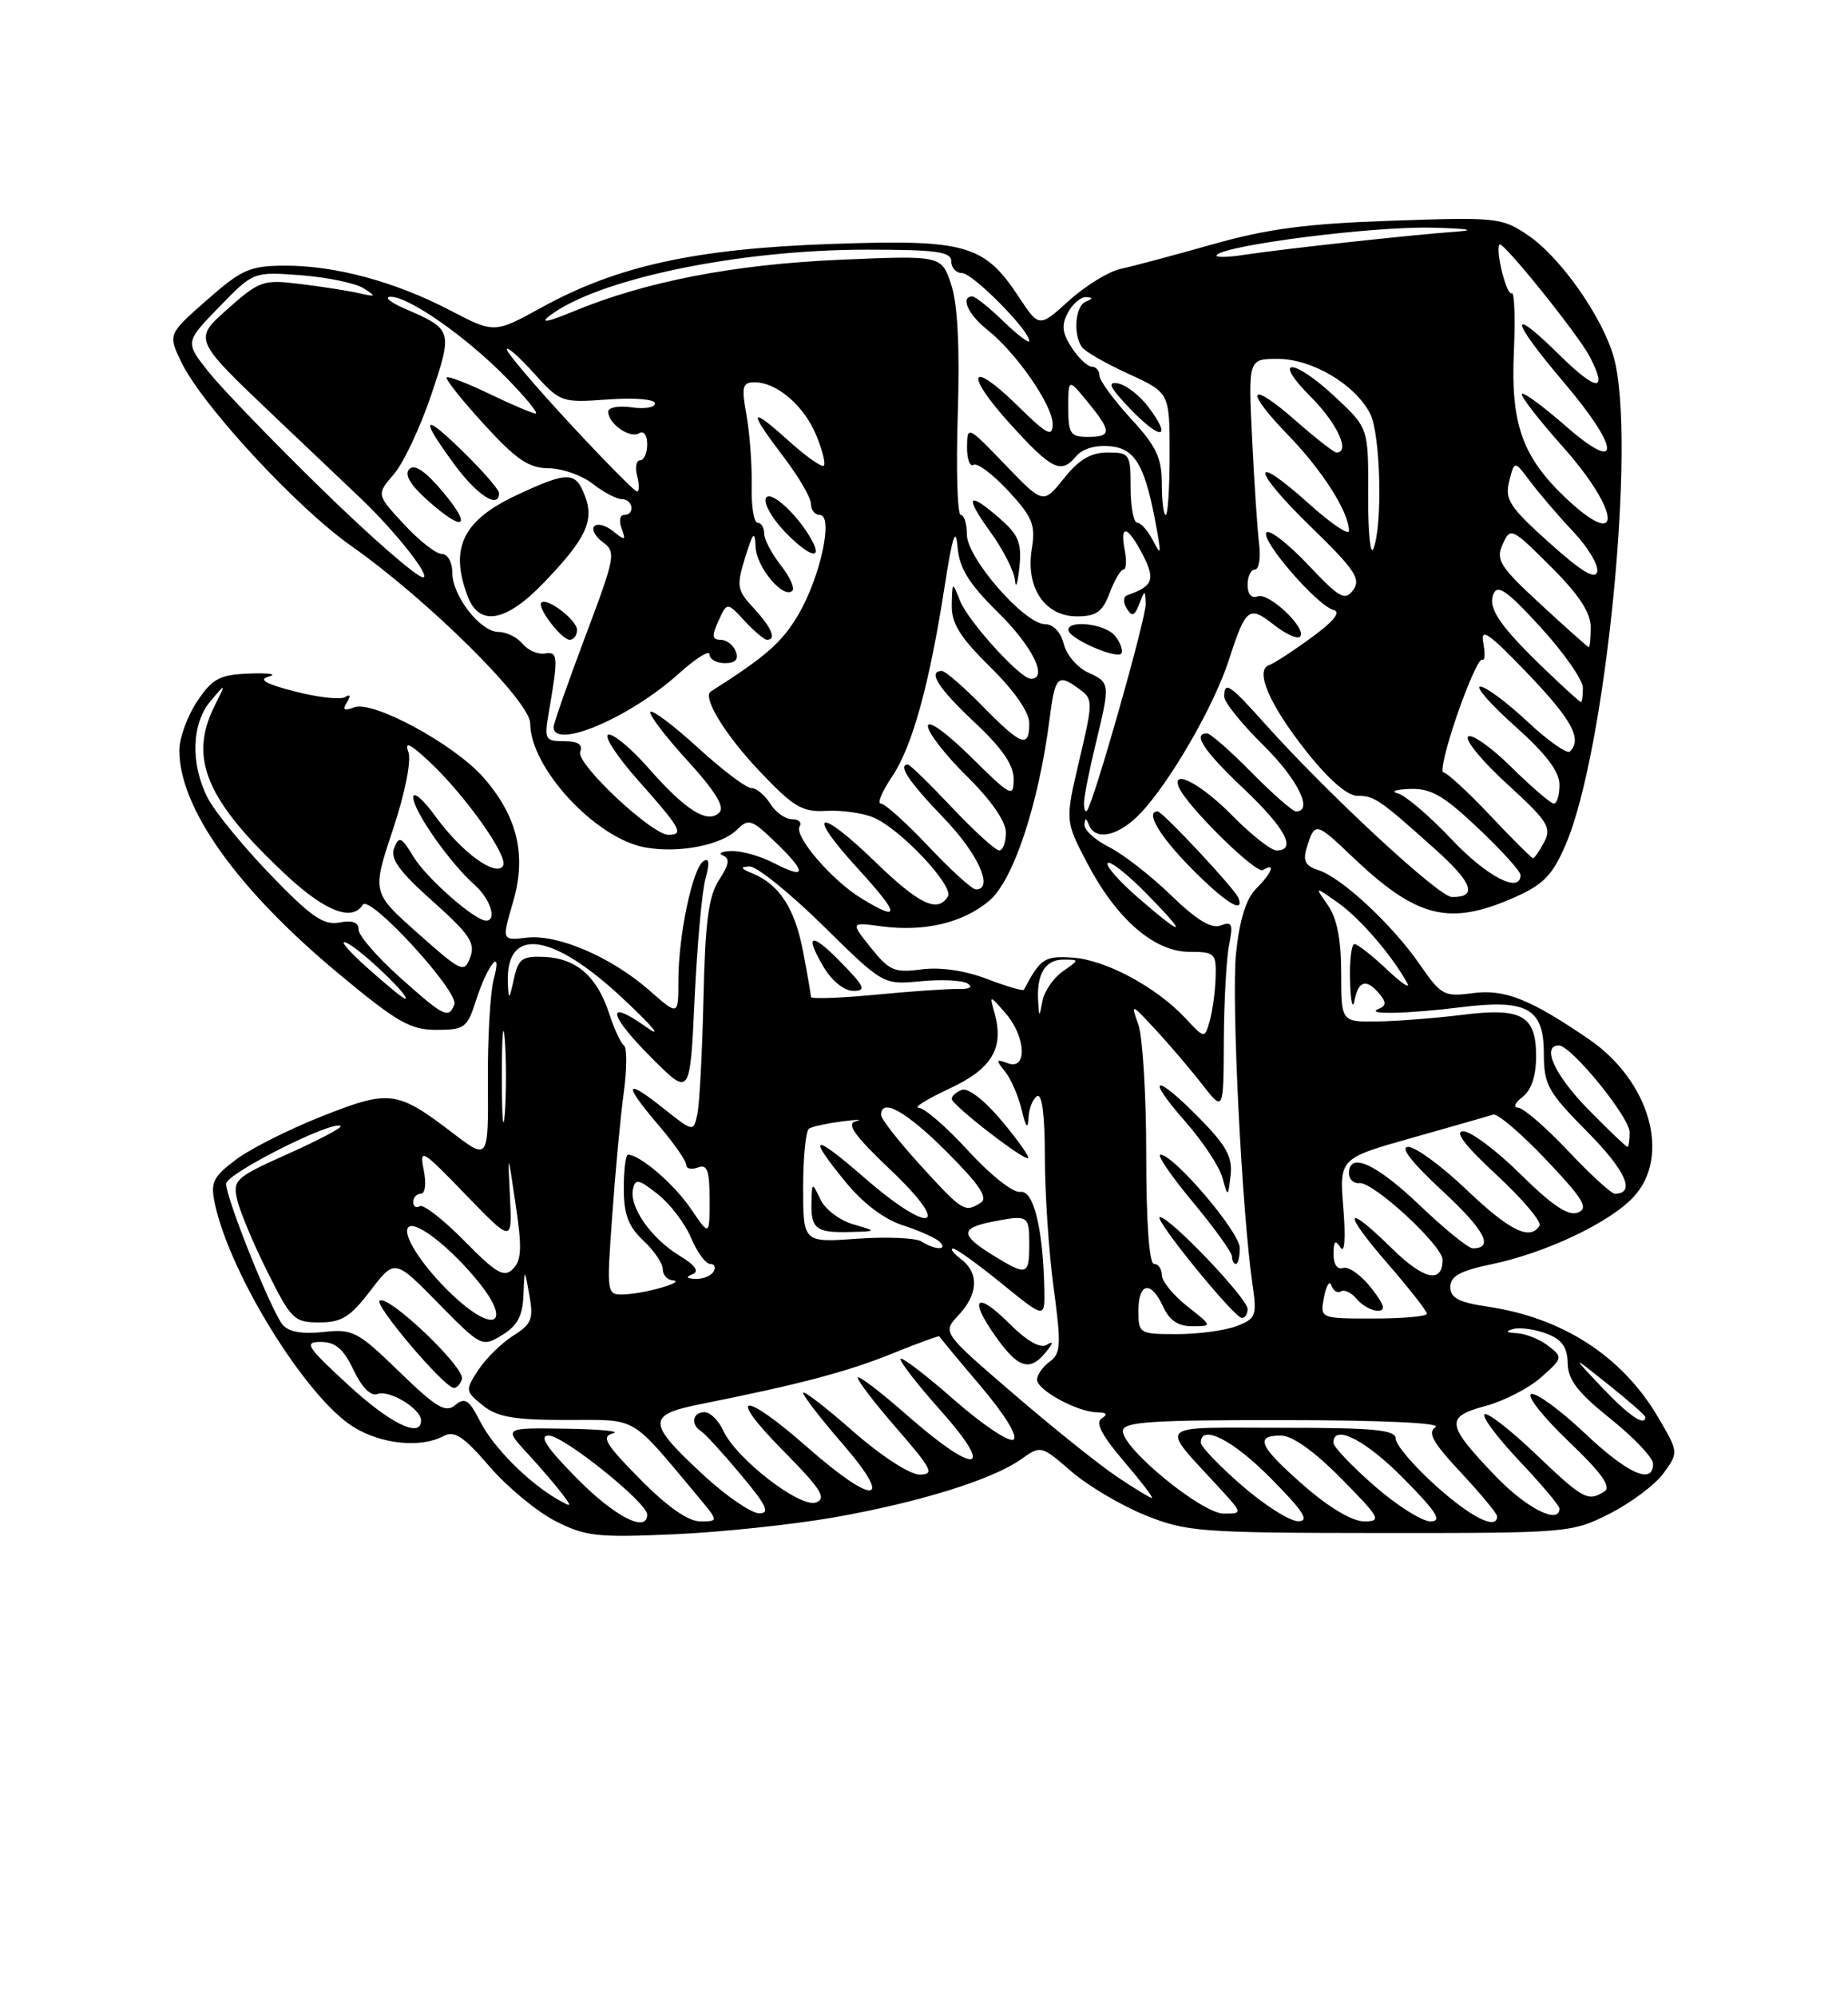 <?xml version="1.0" encoding="UTF-8" standalone="no"?>
<!DOCTYPE svg PUBLIC "-//W3C//DTD SVG 1.1//EN" "http://www.w3.org/Graphics/SVG/1.1/DTD/svg11.dtd" >
<svg xmlns="http://www.w3.org/2000/svg" xmlns:xlink="http://www.w3.org/1999/xlink" version="1.1" viewBox="0 0 237 256">
 <g >
 <path fill="currentColor"
d=" M 107.00 194.48 C 117.91 192.56 127.29 189.64 130.96 187.03 C 133.48 185.24 133.53 185.25 137.40 188.60 C 139.54 190.45 143.82 192.98 146.90 194.22 C 152.18 196.34 153.92 196.47 177.00 196.49 C 201.16 196.50 201.57 196.47 206.45 194.00 C 209.17 192.62 212.27 190.30 213.34 188.83 C 215.28 186.15 215.28 186.15 212.66 181.68 C 208.07 173.85 200.42 168.89 190.75 167.47 C 187.08 166.93 186.00 166.36 186.00 164.96 C 186.00 163.57 187.25 162.88 191.25 162.05 C 198.23 160.60 206.44 156.71 209.51 153.40 C 214.33 148.19 211.59 138.55 203.76 133.19 C 196.20 128.03 192.95 126.74 188.82 127.30 C 185.20 127.78 184.80 127.56 182.07 123.60 C 178.59 118.55 172.05 112.47 169.07 111.52 C 167.41 111.00 167.07 110.34 167.58 108.67 C 168.61 105.33 168.76 105.36 173.27 109.66 C 181.67 117.69 185.81 118.74 194.25 115.01 C 197.95 113.37 199.11 112.17 200.79 108.26 C 205.94 96.30 209.89 56.34 206.97 45.82 C 205.54 40.68 200.15 33.00 196.00 30.18 C 192.63 27.89 191.99 27.82 178.50 28.29 C 167.57 28.66 162.53 29.33 155.50 31.32 C 150.55 32.72 145.25 34.14 143.72 34.46 C 142.20 34.79 139.22 36.61 137.11 38.52 C 133.26 42.00 133.26 42.00 130.64 38.03 C 126.20 31.32 123.87 30.66 106.55 31.27 C 89.19 31.88 79.16 34.08 69.53 39.37 C 63.40 42.74 63.40 42.74 57.75 39.79 C 50.67 36.10 42.96 34.02 36.50 34.05 C 32.03 34.07 30.97 34.55 26.53 38.46 C 21.55 42.84 21.55 42.84 23.23 46.37 C 25.86 51.88 38.02 65.04 45.08 70.00 C 54.93 76.93 68.00 89.89 68.00 92.73 C 68.00 98.39 76.33 107.41 82.66 108.60 C 86.98 109.41 92.51 108.35 94.53 106.33 C 95.99 104.87 96.42 105.01 99.55 108.05 C 103.55 111.92 103.41 112.78 99.14 110.57 C 97.47 109.71 95.06 109.04 93.80 109.08 C 92.53 109.12 92.05 109.38 92.72 109.65 C 93.63 110.02 93.50 110.83 92.22 112.78 C 90.87 114.84 90.44 118.11 90.22 127.95 C 90.06 134.85 89.71 141.54 89.43 142.81 C 88.93 145.12 88.93 145.12 84.97 141.97 C 80.07 138.09 79.91 138.90 84.50 144.27 C 86.42 146.52 88.00 148.78 88.00 149.29 C 88.00 149.80 88.67 149.95 89.50 149.64 C 90.70 149.18 91.00 150.00 91.00 153.76 C 91.00 158.46 91.00 158.46 88.58 154.90 C 86.44 151.76 82.06 148.00 80.54 148.00 C 80.24 148.00 80.00 149.95 80.00 152.33 C 80.00 155.65 80.58 157.20 82.50 159.00 C 83.88 160.29 85.00 161.95 85.00 162.67 C 85.00 163.40 85.56 164.04 86.25 164.10 C 88.10 164.25 82.89 165.78 80.14 165.90 C 77.78 166.00 77.78 166.00 78.52 155.75 C 78.92 150.11 79.58 143.03 80.00 140.00 C 80.41 136.97 80.42 134.28 80.02 134.00 C 79.62 133.72 78.76 131.87 78.11 129.87 C 76.57 125.16 73.93 122.85 69.85 122.65 C 66.96 122.52 66.48 122.86 65.90 125.50 C 65.30 128.21 65.23 128.26 65.13 126.00 C 64.83 118.64 70.88 119.49 80.02 128.11 C 83.98 131.83 85.04 133.17 82.75 131.55 C 77.53 127.86 78.07 130.12 83.75 135.78 C 88.50 140.50 88.50 140.50 89.08 128.00 C 89.41 121.12 90.03 114.20 90.48 112.60 C 91.03 110.62 90.95 109.91 90.23 110.36 C 88.83 111.22 87.00 119.90 87.00 125.65 C 87.00 130.21 87.00 130.21 83.30 126.96 C 78.41 122.67 71.56 119.72 67.56 120.18 C 64.35 120.56 64.35 120.56 65.79 115.64 C 67.56 109.61 66.37 104.64 61.99 99.64 C 58.27 95.41 47.83 89.74 45.43 90.66 C 44.13 91.16 43.89 90.99 44.49 90.02 C 45.01 89.17 44.92 88.93 44.25 89.35 C 43.66 89.71 40.78 89.39 37.84 88.63 C 34.02 87.65 33.07 87.10 34.50 86.71 C 35.60 86.41 34.49 86.24 32.03 86.33 C 28.15 86.48 27.26 86.95 25.28 89.90 C 24.03 91.77 23.00 94.59 23.00 96.18 C 23.00 103.55 30.39 113.93 43.29 124.68 C 50.89 131.01 52.60 132.00 55.96 132.00 C 59.57 132.00 59.93 131.73 61.04 128.25 C 62.53 123.59 64.49 121.22 63.32 125.50 C 62.87 127.15 62.53 133.05 62.57 138.61 C 62.64 148.71 62.64 148.71 58.10 145.25 C 50.90 139.75 49.98 139.63 41.23 143.10 C 36.98 144.78 32.01 147.29 30.19 148.68 C 27.28 150.89 26.97 151.57 27.57 154.35 C 29.57 163.51 39.33 179.19 45.35 182.91 C 48.93 185.12 53.97 185.62 56.87 184.07 C 58.27 183.32 59.44 184.09 62.75 187.93 C 65.02 190.57 68.82 193.72 71.19 194.94 C 75.08 196.93 76.57 197.09 86.50 196.65 C 92.55 196.38 101.78 195.40 107.00 194.48 Z  M 74.00 189.50 C 70.08 185.53 69.07 184.00 70.37 184.00 C 72.27 184.00 83.00 192.60 83.00 194.12 C 83.00 196.54 78.85 194.41 74.00 189.50 Z  M 82.10 189.60 C 77.61 185.05 77.06 184.12 78.63 183.71 C 79.66 183.45 76.92 183.18 72.55 183.12 C 64.61 183.00 64.61 183.00 67.61 186.25 C 69.26 188.04 71.26 190.36 72.05 191.41 C 73.40 193.19 73.36 193.24 71.50 192.17 C 67.73 190.00 63.26 185.50 61.57 182.18 C 60.16 179.41 59.63 179.06 58.38 180.10 C 57.14 181.13 55.94 180.41 51.20 175.81 C 45.86 170.63 45.24 170.31 41.44 170.73 C 38.76 171.02 37.00 170.71 36.25 169.80 C 34.79 168.04 29.00 153.62 29.00 151.73 C 29.00 150.42 42.81 143.47 43.68 144.34 C 43.88 144.55 40.84 146.14 36.92 147.90 C 30.20 150.90 29.84 151.23 30.42 153.79 C 30.77 155.28 32.50 159.43 34.29 163.00 C 37.33 169.11 37.73 169.50 40.96 169.50 C 43.81 169.50 44.93 168.80 47.51 165.42 C 50.62 161.35 50.62 161.35 56.20 167.03 C 61.71 172.63 61.81 172.69 64.39 171.12 C 66.35 169.93 67.03 168.66 67.13 166.02 C 67.26 162.50 67.26 162.50 67.89 166.00 C 68.44 169.06 68.18 169.72 65.81 171.20 C 64.33 172.14 62.32 174.11 61.35 175.58 C 59.65 178.19 59.66 178.31 61.91 180.13 C 63.76 181.63 65.91 182.00 72.64 182.00 C 81.95 182.00 80.68 181.27 89.46 191.75 C 92.18 195.00 92.18 195.00 89.80 195.00 C 88.26 195.00 85.57 193.12 82.10 189.60 Z  M 59.24 176.77 C 59.72 175.35 49.89 165.96 48.69 166.70 C 47.91 167.17 56.80 177.67 58.17 177.89 C 58.53 177.95 59.02 177.45 59.24 176.77 Z  M 159.25 190.39 C 156.36 187.87 154.00 185.41 154.00 184.91 C 154.00 182.46 158.12 184.56 163.00 189.50 C 167.21 193.76 167.99 194.99 166.47 194.98 C 165.38 194.96 162.14 192.90 159.25 190.39 Z  M 167.23 190.42 C 161.48 185.39 160.84 184.00 164.28 184.00 C 165.73 184.00 168.57 186.02 172.00 189.50 C 177.00 194.56 177.24 195.00 174.95 195.00 C 173.43 195.00 170.44 193.23 167.23 190.42 Z  M 176.23 190.42 C 173.35 187.90 171.00 185.43 171.00 184.92 C 171.00 182.46 175.11 184.55 180.00 189.50 C 184.27 193.82 185.01 195.00 183.45 195.00 C 182.36 195.00 179.11 192.94 176.23 190.42 Z  M 184.11 190.41 C 181.30 187.88 179.00 185.18 179.00 184.41 C 179.00 183.26 176.28 183.00 164.35 183.00 C 147.87 183.00 148.63 182.25 156.42 190.75 C 159.39 194.00 159.39 194.00 156.93 194.00 C 154.15 194.00 144.00 185.70 144.00 183.42 C 144.00 182.24 147.47 182.00 164.75 182.02 C 177.08 182.02 184.94 182.39 184.11 182.91 C 183.03 183.60 183.74 184.88 187.36 188.75 C 189.91 191.48 192.00 194.00 192.00 194.35 C 192.00 196.17 188.67 194.51 184.11 190.41 Z  M 90.38 189.21 C 82.95 182.37 82.89 181.36 89.80 179.98 C 102.57 177.43 108.59 175.84 114.35 173.52 C 117.68 172.17 120.43 171.17 120.47 171.28 C 120.50 171.40 122.89 174.28 125.78 177.68 C 128.89 181.35 130.59 184.13 129.97 184.52 C 129.39 184.88 125.99 182.60 122.41 179.46 C 118.84 176.32 115.73 173.94 115.50 174.16 C 115.28 174.39 117.58 177.37 120.63 180.79 C 127.78 188.81 125.22 189.19 116.36 181.42 C 112.86 178.34 110.00 176.17 110.00 176.59 C 110.00 177.00 112.28 179.97 115.07 183.17 C 119.54 188.32 119.88 189.00 117.93 189.00 C 116.68 189.00 112.97 186.59 109.36 183.42 C 105.86 180.34 103.00 178.15 103.00 178.53 C 103.00 178.91 105.29 181.88 108.10 185.11 C 114.77 192.82 112.13 193.04 103.54 185.50 C 95.18 178.15 93.05 178.47 100.46 185.96 C 105.27 190.82 106.05 192.04 104.67 192.57 C 102.65 193.35 94.40 186.97 92.76 183.37 C 92.16 182.06 91.08 181.00 90.34 181.00 C 88.82 181.00 88.54 182.60 89.91 183.44 C 90.41 183.75 92.70 186.25 95.00 189.00 C 98.33 192.97 98.81 193.99 97.34 193.96 C 96.33 193.93 93.20 191.80 90.38 189.21 Z  M 191.85 189.25 C 185.44 182.58 185.29 181.60 190.51 180.21 C 192.88 179.57 196.10 177.92 197.66 176.52 C 200.43 174.06 200.45 173.96 198.56 172.50 C 197.49 171.67 195.69 170.95 194.56 170.88 C 193.14 170.80 192.99 170.64 194.08 170.34 C 194.95 170.11 196.86 170.38 198.33 170.93 C 200.32 171.69 201.01 172.66 201.05 174.73 C 201.08 176.86 202.36 178.51 206.55 181.86 C 209.55 184.26 212.00 186.85 212.00 187.61 C 212.00 190.37 208.74 188.90 203.18 183.64 C 200.05 180.69 196.99 178.46 196.37 178.68 C 195.75 178.90 197.90 181.62 201.14 184.72 C 205.37 188.75 206.69 190.58 205.77 191.16 C 203.64 192.51 203.06 192.20 196.92 186.34 C 193.66 183.23 190.71 180.95 190.38 181.28 C 190.05 181.62 192.08 184.32 194.89 187.29 C 197.70 190.26 200.00 192.99 200.00 193.35 C 200.00 195.46 195.79 193.34 191.85 189.25 Z  M 143.21 189.25 C 140.96 187.74 135.00 182.97 129.98 178.65 C 120.84 170.79 120.84 170.79 122.92 168.58 C 125.46 165.88 125.58 163.16 123.25 161.39 C 122.29 160.66 121.82 160.05 122.21 160.03 C 122.60 160.01 125.41 162.03 128.46 164.51 C 134.00 169.02 134.00 169.02 133.93 165.26 C 133.77 157.45 132.55 152.49 130.85 152.77 C 129.94 152.92 127.01 150.60 124.19 147.52 C 121.42 144.48 118.55 142.00 117.82 141.99 C 117.10 141.98 118.85 140.89 121.72 139.55 C 127.23 136.99 128.80 134.37 127.54 129.82 C 126.89 127.50 126.89 127.50 128.95 129.86 C 131.58 132.88 131.78 137.23 129.25 136.28 C 127.72 135.71 127.67 135.83 128.88 137.32 C 129.64 138.25 130.60 140.47 131.03 142.26 C 131.56 144.52 131.83 144.84 131.90 143.31 C 131.95 142.10 132.45 140.84 133.00 140.50 C 133.64 140.11 134.00 142.94 134.00 148.28 C 134.00 152.90 134.50 160.43 135.12 165.02 C 136.11 172.38 136.05 173.49 134.62 174.53 C 133.73 175.19 133.00 176.22 133.00 176.83 C 133.00 178.18 138.19 180.99 140.70 181.02 C 141.92 181.03 142.11 181.28 141.29 181.80 C 140.45 182.33 141.29 183.97 144.12 187.28 C 146.34 189.88 147.96 192.00 147.73 192.00 C 147.49 192.00 145.46 190.76 143.21 189.25 Z  M 134.13 173.31 C 135.11 172.10 135.14 171.83 134.22 172.38 C 133.42 172.87 131.67 171.87 129.47 169.67 C 125.20 165.40 124.17 166.36 127.71 171.33 C 130.59 175.39 132.07 175.84 134.13 173.31 Z  M 128.46 143.65 C 126.28 141.04 124.15 139.39 123.36 139.69 C 122.61 139.98 122.03 140.50 122.06 140.86 C 122.13 141.68 131.38 148.83 131.85 148.43 C 132.05 148.26 130.52 146.11 128.46 143.65 Z  M 44.59 177.45 C 39.30 172.57 38.94 172.00 41.15 172.00 C 43.01 172.00 44.06 172.90 45.34 175.60 C 46.41 177.84 47.57 179.00 48.41 178.67 C 49.92 178.10 54.00 180.57 54.00 182.06 C 54.00 184.41 50.01 182.46 44.59 177.45 Z  M 205.45 177.83 C 201.50 173.66 201.50 173.66 206.25 177.45 C 208.86 179.53 211.00 181.41 211.00 181.62 C 211.00 182.90 208.89 181.46 205.45 177.83 Z  M 146.00 168.00 C 146.00 164.35 147.63 164.10 149.18 167.50 C 149.97 169.24 151.11 170.00 152.91 169.99 C 155.50 169.98 155.50 169.98 152.25 167.42 C 150.46 166.01 149.00 164.21 149.00 163.43 C 149.00 162.64 148.55 162.00 148.00 162.00 C 147.38 162.00 147.00 156.69 147.00 148.07 C 147.00 140.40 146.54 132.86 145.99 131.32 C 144.99 128.55 145.03 128.56 148.24 132.02 C 150.03 133.96 152.72 137.11 154.20 139.02 C 156.91 142.50 156.91 142.50 156.95 133.38 C 156.98 128.36 157.28 122.84 157.63 121.11 C 158.16 118.43 158.01 118.06 156.55 118.62 C 155.36 119.08 153.44 117.91 150.17 114.74 C 147.60 112.25 144.04 109.48 142.25 108.58 C 140.46 107.68 139.04 106.40 139.08 105.72 C 139.14 104.79 139.28 104.79 139.66 105.75 C 140.50 107.83 143.48 107.16 146.25 104.25 C 150.05 100.26 155.67 90.53 157.59 84.62 C 159.77 77.88 160.18 77.56 163.38 80.09 C 164.88 81.26 166.38 81.95 166.72 81.61 C 167.71 80.63 162.73 75.89 161.30 76.44 C 160.50 76.74 160.00 76.17 160.00 74.97 C 160.00 73.89 160.42 73.00 160.94 73.00 C 161.45 73.00 161.70 71.54 161.48 69.75 C 161.26 67.96 160.85 61.89 160.58 56.25 C 160.08 46.00 160.08 46.00 163.89 46.00 C 168.28 46.00 173.83 49.30 175.72 53.03 C 177.05 55.66 177.34 67.29 176.14 70.32 C 175.75 71.32 175.44 68.25 175.46 63.50 C 175.50 54.87 175.50 54.87 171.29 50.93 C 165.81 45.81 163.00 45.77 168.12 50.88 C 171.49 54.26 173.22 58.00 171.40 58.00 C 171.08 58.00 168.76 56.19 166.25 53.99 C 160.16 48.63 159.45 49.84 165.20 55.77 C 169.61 60.32 173.00 65.65 173.00 68.04 C 173.00 68.67 170.69 67.11 167.86 64.56 C 160.25 57.72 160.47 60.11 168.14 67.55 C 173.75 73.00 174.56 74.21 173.55 75.61 C 172.48 77.06 171.81 76.68 167.75 72.38 C 165.22 69.71 162.82 67.84 162.43 68.24 C 161.55 69.11 168.89 77.61 171.00 78.17 C 172.01 78.44 171.10 79.59 168.19 81.72 C 165.81 83.46 163.38 85.04 162.78 85.24 C 160.88 85.87 162.76 90.26 167.49 96.25 C 170.34 99.87 172.78 102.00 174.06 102.00 C 176.26 102.00 176.83 102.38 184.08 108.87 C 188.89 113.17 189.53 115.03 186.19 114.97 C 184.50 114.94 170.24 101.72 162.21 92.75 C 157.69 87.70 157.00 87.24 157.00 89.29 C 157.00 90.00 159.25 92.79 162.00 95.50 C 166.42 99.85 168.47 104.00 166.21 104.00 C 165.78 104.00 163.21 101.75 160.50 99.00 C 157.79 96.25 155.22 94.00 154.79 94.00 C 152.89 94.00 154.38 96.25 159.50 101.09 C 164.84 106.14 166.36 109.00 163.71 109.00 C 163.00 109.00 160.43 106.97 158.00 104.50 C 154.10 100.53 150.24 98.47 151.17 100.86 C 152.07 103.19 161.08 112.07 161.97 111.52 C 163.65 110.48 163.14 111.86 161.09 113.91 C 159.81 115.19 158.96 117.92 158.52 122.16 C 157.90 128.09 159.26 155.28 160.64 164.73 C 161.21 168.64 161.06 169.03 158.56 169.98 C 157.08 170.54 153.65 171.00 150.93 171.00 C 146.12 171.00 146.00 170.93 146.00 168.00 Z  M 160.00 167.78 C 160.00 166.43 150.05 156.00 148.76 156.00 C 147.78 156.00 158.18 168.80 159.25 168.92 C 159.66 168.96 160.00 168.45 160.00 167.78 Z  M 159.00 159.96 C 159.00 157.93 150.55 148.00 148.83 148.00 C 148.33 148.00 150.19 150.72 152.96 154.05 C 155.73 157.38 158.00 160.53 158.00 161.05 C 158.00 161.57 158.22 162.00 158.50 162.00 C 158.78 162.00 159.00 161.08 159.00 159.96 Z  M 153.87 143.37 C 148.16 137.55 146.75 137.77 151.94 143.67 C 154.20 146.23 156.37 149.50 156.76 150.92 C 157.48 153.50 157.48 153.50 157.82 150.62 C 158.09 148.33 157.28 146.84 153.87 143.37 Z  M 158.83 115.10 C 158.42 113.98 149.09 104.00 148.46 104.00 C 146.84 104.00 148.67 107.11 152.71 111.22 C 157.07 115.64 159.64 117.27 158.83 115.10 Z  M 58.83 166.71 C 54.71 163.08 51.40 158.26 52.38 157.29 C 53.29 156.38 57.81 159.91 61.38 164.33 C 65.44 169.34 63.70 170.97 58.83 166.71 Z  M 169.80 166.25 C 170.09 164.74 170.52 164.07 170.75 164.76 C 170.98 165.45 171.53 165.79 171.97 165.52 C 172.41 165.24 173.33 165.69 174.01 166.51 C 174.69 167.33 175.90 168.00 176.70 168.00 C 177.77 168.00 177.54 167.23 175.83 165.05 C 174.55 163.43 172.94 162.29 172.25 162.52 C 171.50 162.77 171.01 162.05 171.02 160.72 C 171.03 159.05 171.25 158.85 171.91 159.89 C 172.44 160.73 172.59 158.75 172.28 154.87 C 171.76 148.47 171.76 148.47 181.13 145.83 C 186.28 144.37 190.95 143.04 191.50 142.86 C 192.05 142.69 195.10 145.29 198.29 148.65 C 203.08 153.71 203.78 154.87 202.35 155.42 C 201.12 155.89 199.06 154.51 195.04 150.54 C 191.96 147.49 188.64 145.00 187.66 145.00 C 186.47 145.00 187.87 146.84 191.94 150.60 C 195.27 153.69 197.74 156.61 197.44 157.10 C 196.23 159.05 193.60 157.76 188.09 152.50 C 184.91 149.47 181.55 147.00 180.60 147.00 C 179.50 147.00 181.04 148.99 184.94 152.60 C 190.43 157.68 191.66 160.00 188.87 160.00 C 188.31 160.00 185.26 157.53 182.09 154.50 C 176.47 149.14 173.00 147.57 173.00 150.39 C 173.00 151.15 173.60 151.72 174.34 151.64 C 176.11 151.45 185.00 159.65 185.00 161.46 C 185.00 164.54 182.62 164.04 178.62 160.12 C 172.45 154.06 172.03 155.11 177.90 161.89 C 180.71 165.12 183.00 168.05 183.00 168.39 C 183.00 168.72 179.91 169.00 176.14 169.00 C 169.28 169.00 169.28 169.00 169.80 166.25 Z  M 59.55 159.05 C 56.86 156.32 54.29 154.32 53.83 154.60 C 53.37 154.89 53.00 154.64 53.00 154.06 C 53.00 153.48 53.44 153.00 53.98 153.00 C 54.53 153.00 54.69 151.68 54.34 149.96 C 53.77 147.11 54.10 147.30 59.71 153.11 C 65.69 159.29 65.69 159.29 65.40 153.40 C 65.11 147.50 65.11 147.50 66.13 154.39 C 66.96 159.91 66.89 161.54 65.79 162.64 C 64.64 163.79 63.67 163.23 59.55 159.05 Z  M 88.83 163.31 C 89.72 162.96 89.15 162.16 87.14 160.94 C 83.52 158.74 80.71 154.74 81.17 152.45 C 81.46 151.03 81.88 151.11 84.37 153.07 C 85.95 154.32 87.87 156.84 88.63 158.67 C 89.40 160.50 90.50 162.00 91.07 162.00 C 91.65 162.00 91.84 162.45 91.50 163.00 C 91.16 163.55 90.12 163.96 89.19 163.92 C 88.02 163.87 87.91 163.68 88.83 163.31 Z  M 127.25 160.83 C 123.19 158.31 123.16 157.42 127.12 156.62 C 131.88 155.67 132.00 155.75 132.00 159.50 C 132.00 163.50 131.70 163.58 127.25 160.83 Z  M 118.17 159.12 C 117.43 158.66 113.72 158.50 109.92 158.77 C 103.00 159.27 103.00 159.27 103.00 152.19 C 103.00 148.30 103.34 144.91 103.76 144.65 C 104.17 144.39 106.09 143.98 108.01 143.73 C 109.93 143.48 110.73 143.47 109.79 143.70 C 108.48 144.03 109.54 145.51 114.29 150.03 C 122.27 157.61 119.37 158.36 110.83 150.93 C 104.19 145.16 103.42 145.37 108.50 151.57 C 110.66 154.21 113.45 156.31 115.75 157.04 C 117.81 157.70 119.93 158.64 120.45 159.12 C 121.68 160.26 119.97 160.27 118.17 159.12 Z  M 109.41 156.92 C 107.71 156.43 105.83 155.01 105.23 153.76 C 104.14 151.50 104.14 151.50 104.07 154.08 C 103.98 157.49 104.65 158.02 108.92 157.91 C 112.50 157.82 112.50 157.82 109.41 156.92 Z  M 118.10 149.42 C 115.30 146.35 113.00 143.43 113.00 142.92 C 113.00 140.64 116.23 142.45 121.44 147.66 C 125.59 151.81 126.75 153.54 125.80 154.14 C 123.73 155.46 123.47 155.30 118.10 149.42 Z  M 201.09 147.50 C 198.23 144.47 195.35 141.99 194.69 141.97 C 194.03 141.95 194.28 141.34 195.25 140.61 C 196.39 139.74 197.00 137.92 197.00 135.38 C 197.00 130.14 195.15 129.11 187.50 130.08 C 184.20 130.49 179.36 130.87 176.75 130.92 C 172.00 131.00 172.00 131.00 172.00 124.72 C 172.00 120.42 171.46 117.68 170.29 116.01 C 168.58 113.57 168.58 113.57 171.65 115.75 C 174.48 117.77 178.50 122.44 180.47 126.00 C 180.93 126.83 179.75 126.04 177.85 124.25 C 175.96 122.46 174.09 121.00 173.70 121.00 C 173.32 121.00 173.06 123.14 173.14 125.75 C 173.21 128.36 173.47 129.49 173.71 128.25 C 174.20 125.67 175.25 125.39 176.92 127.40 C 177.81 128.48 177.78 128.93 176.79 129.32 C 174.93 130.07 180.54 129.95 187.43 129.09 C 195.84 128.05 197.98 129.24 197.99 134.97 C 198.00 139.06 198.48 139.93 203.62 145.12 C 208.52 150.07 209.81 153.00 207.09 153.00 C 206.65 153.00 203.95 150.53 201.09 147.50 Z  M 64.36 138.00 C 64.36 132.78 64.53 130.64 64.74 133.25 C 64.94 135.86 64.94 140.14 64.74 142.75 C 64.53 145.36 64.36 143.22 64.36 138.00 Z  M 203.71 142.22 C 199.41 137.85 197.63 134.00 199.92 134.00 C 201.50 134.00 209.00 143.20 209.00 145.14 C 209.00 146.16 208.87 147.00 208.71 147.00 C 208.55 147.00 206.30 144.85 203.71 142.22 Z  M 152.00 130.48 C 148.26 126.49 141.75 123.00 137.53 122.74 C 133.95 122.51 133.44 122.84 131.31 126.86 C 131.21 127.05 129.07 126.43 126.57 125.47 C 123.73 124.39 120.57 123.93 118.17 124.25 C 114.73 124.71 114.04 124.42 111.69 121.48 C 109.07 118.20 109.07 118.20 112.97 118.72 C 118.53 119.47 123.48 118.30 126.86 115.46 C 129.95 112.86 133.19 103.12 134.59 92.25 C 135.31 86.62 135.64 86.28 138.43 88.33 C 140.19 89.61 140.19 89.92 138.42 97.43 C 136.59 105.20 136.59 105.20 139.42 110.61 C 143.18 117.79 148.03 122.00 152.53 122.00 C 155.80 122.00 155.99 122.19 155.90 125.25 C 155.85 127.04 155.51 129.55 155.15 130.83 C 154.49 133.15 154.49 133.15 152.00 130.48 Z  M 51.23 125.22 C 48.33 122.62 45.97 119.89 45.98 119.13 C 45.99 118.22 45.19 117.92 43.53 118.24 C 41.50 118.63 39.89 117.51 34.68 112.11 C 31.17 108.47 27.56 104.06 26.65 102.30 C 24.41 97.95 24.55 92.75 27.00 89.86 C 29.00 87.50 29.00 87.50 27.51 90.50 C 24.15 97.23 26.46 102.63 36.80 112.25 C 41.73 116.83 45.18 118.14 46.53 115.96 C 47.38 114.58 58.89 127.12 58.27 128.75 C 57.54 130.63 56.94 130.33 51.23 125.22 Z  M 133.14 128.33 C 132.92 124.88 134.05 123.00 136.33 123.00 C 138.45 123.00 138.45 123.00 136.29 124.51 C 135.11 125.34 133.94 127.03 133.70 128.26 C 133.28 130.48 133.27 130.48 133.14 128.33 Z  M 47.00 123.95 C 44.52 121.73 43.40 120.34 44.50 120.87 C 46.38 121.77 52.88 128.00 51.94 128.00 C 51.70 128.00 49.48 126.17 47.00 123.95 Z  M 104.00 127.78 C 104.00 127.50 103.55 124.88 102.99 121.96 C 101.95 116.45 99.94 113.35 96.50 111.95 C 94.96 111.32 94.88 111.11 96.14 111.06 C 97.04 111.03 101.26 114.43 105.52 118.61 C 113.26 126.23 113.26 126.23 118.07 125.77 C 120.71 125.51 123.42 125.64 124.09 126.06 C 124.83 126.52 124.37 126.79 122.90 126.76 C 121.58 126.73 116.79 127.06 112.25 127.50 C 107.71 127.93 104.00 128.06 104.00 127.78 Z  M 108.01 123.51 C 104.06 119.43 103.06 119.60 105.62 123.93 C 106.67 125.71 108.26 127.00 109.41 127.00 C 111.12 127.00 110.93 126.52 108.01 123.51 Z  M 53.60 119.63 C 47.70 114.40 47.70 114.40 50.38 106.36 C 51.94 101.67 52.77 97.52 52.38 96.41 C 51.87 94.99 52.52 95.27 54.93 97.50 C 59.56 101.79 65.25 109.78 64.52 110.97 C 63.60 112.46 59.19 109.24 55.85 104.64 C 54.28 102.47 53.00 101.37 53.00 102.20 C 53.00 103.92 57.67 110.58 60.85 113.40 C 62.88 115.20 63.78 118.00 62.34 118.00 C 60.89 118.00 54.72 112.58 53.04 109.83 C 51.48 107.25 51.17 107.11 50.55 108.70 C 50.02 110.07 51.20 111.70 55.48 115.51 C 60.22 119.73 60.98 120.87 60.31 122.69 C 59.54 124.76 59.21 124.61 53.60 119.63 Z  M 146.00 115.10 C 143.53 112.96 141.75 110.94 142.06 110.62 C 142.37 110.30 144.60 112.06 147.02 114.52 C 152.43 120.03 151.99 120.28 146.00 115.10 Z  M 110.46 115.14 C 106.67 112.83 101.79 107.14 102.55 105.92 C 102.86 105.41 102.42 105.00 101.57 105.00 C 100.71 105.00 99.45 104.10 98.77 103.00 C 98.08 101.90 96.99 101.00 96.34 101.00 C 95.69 101.00 92.63 98.69 89.55 95.87 C 86.46 93.05 83.70 90.96 83.42 91.24 C 83.15 91.52 85.25 94.30 88.11 97.43 C 91.70 101.36 92.98 103.42 92.26 104.14 C 90.75 105.65 87.95 103.89 83.14 98.42 C 80.91 95.88 78.60 93.97 78.00 94.17 C 77.41 94.36 79.20 97.07 81.97 100.17 C 87.29 106.15 87.76 107.00 85.73 107.00 C 83.58 107.00 73.84 97.86 74.41 96.37 C 74.77 95.43 74.13 95.00 72.34 95.00 C 69.89 95.00 69.78 94.79 70.39 91.25 C 71.62 84.13 71.58 83.49 69.88 83.76 C 68.99 83.91 67.70 83.35 67.01 82.51 C 66.32 81.68 64.94 81.00 63.95 81.00 C 61.60 81.00 58.00 76.38 58.00 73.37 C 58.00 72.06 57.40 71.00 56.66 71.00 C 55.92 71.00 53.74 69.29 51.80 67.19 C 48.27 63.38 48.27 63.38 50.52 60.77 C 51.75 59.34 53.90 54.77 55.30 50.63 C 58.08 42.34 58.05 42.22 51.93 39.57 C 50.04 38.75 49.21 38.06 50.08 38.04 C 52.38 37.98 59.82 43.18 64.96 48.44 C 67.41 50.95 69.10 53.00 68.70 53.00 C 68.31 53.00 65.66 51.88 62.82 50.51 C 59.98 49.14 57.49 48.18 57.29 48.38 C 57.08 48.58 59.23 51.28 62.06 54.37 C 66.20 58.91 67.81 60.00 70.35 60.02 C 72.08 60.03 74.62 60.92 76.00 62.00 C 77.38 63.08 79.06 63.97 79.75 63.98 C 81.20 64.00 81.48 66.00 80.03 66.00 C 79.50 66.00 79.36 66.79 79.72 67.75 C 80.30 69.29 80.17 69.33 78.66 68.11 C 77.72 67.34 76.63 67.04 76.23 67.44 C 75.83 67.84 76.32 68.76 77.31 69.49 C 79.03 70.74 78.91 71.36 75.06 81.58 C 72.83 87.51 71.00 92.73 71.00 93.18 C 71.00 96.15 80.82 91.97 87.05 86.34 C 89.22 84.38 91.00 83.27 91.00 83.88 C 91.00 84.50 91.89 85.00 92.97 85.00 C 94.31 85.00 94.75 84.52 94.36 83.50 C 94.05 82.67 93.17 82.00 92.41 82.00 C 91.33 82.00 91.27 81.50 92.14 79.58 C 93.25 77.16 93.25 77.16 95.49 79.58 C 96.72 80.91 98.02 82.00 98.36 82.00 C 99.62 82.00 98.96 80.44 96.67 77.96 C 94.51 75.64 94.43 75.14 95.56 71.47 C 96.58 68.17 96.81 67.94 96.90 70.10 C 97.00 72.70 100.49 76.85 101.62 75.71 C 101.95 75.38 101.28 73.90 100.11 72.42 C 98.95 70.94 98.00 69.12 98.00 68.37 C 98.00 67.61 97.62 67.00 97.15 67.00 C 96.68 67.00 96.34 64.86 96.40 62.25 C 96.45 59.64 96.16 55.59 95.74 53.25 C 95.07 49.55 95.21 49.00 96.77 49.00 C 99.61 49.00 103.09 51.97 104.66 55.74 C 105.46 57.65 105.91 59.43 105.65 59.69 C 105.39 59.94 103.34 58.49 101.09 56.46 C 96.08 51.94 95.91 52.55 100.50 58.57 C 102.42 61.09 104.00 63.79 104.00 64.58 C 104.00 65.36 104.51 66.00 105.13 66.00 C 106.93 66.00 105.23 73.93 102.39 78.77 C 100.31 82.32 98.21 84.16 91.16 88.63 C 90.04 89.34 92.95 94.13 97.33 98.76 C 101.77 103.45 102.85 104.10 105.95 103.93 C 107.90 103.82 110.62 104.20 112.00 104.77 C 115.44 106.20 122.38 113.57 121.56 114.91 C 120.24 117.05 117.88 115.92 112.27 110.49 C 104.88 103.33 103.23 103.91 109.98 111.29 C 115.44 117.26 115.56 118.25 110.46 115.14 Z  M 74.00 80.74 C 74.00 79.48 70.14 76.53 69.43 77.24 C 68.83 77.84 72.01 82.00 73.06 82.00 C 73.58 82.00 74.00 81.43 74.00 80.74 Z  M 69.68 74.75 C 75.15 69.07 76.24 66.77 75.02 63.57 C 73.82 60.41 72.85 60.39 66.33 63.43 C 59.36 66.67 57.62 70.23 59.98 76.43 C 61.46 80.34 64.87 79.74 69.68 74.75 Z  M 104.12 69.25 C 102.29 65.90 98.63 62.60 98.20 63.91 C 97.97 64.60 99.04 66.47 100.58 68.08 C 103.68 71.32 105.59 71.95 104.12 69.25 Z  M 56.81 63.06 C 54.59 60.41 53.17 59.44 52.50 60.12 C 51.83 60.80 52.58 62.10 54.77 64.07 C 59.46 68.28 60.68 67.68 56.81 63.06 Z  M 64.00 63.21 C 64.00 62.77 61.98 60.43 59.50 58.00 C 54.19 52.79 53.73 53.35 58.25 59.50 C 61.17 63.48 64.00 65.30 64.00 63.21 Z  M 119.09 108.50 C 116.23 105.47 113.48 103.00 112.97 103.00 C 112.47 103.00 113.11 101.45 114.39 99.56 C 116.99 95.73 119.20 87.74 121.17 75.00 C 122.15 68.72 122.57 67.44 122.80 70.09 C 123.03 72.85 124.23 74.79 128.05 78.55 C 132.43 82.87 134.46 87.00 132.20 87.00 C 130.85 87.00 124.16 79.64 123.12 77.00 C 122.13 74.50 122.13 74.51 122.06 77.54 C 122.01 79.90 123.11 81.67 127.00 85.50 C 130.11 88.56 132.00 91.29 132.00 92.71 C 132.00 95.96 131.00 95.60 126.00 90.50 C 123.57 88.03 121.23 86.00 120.79 86.00 C 118.91 86.00 120.34 88.23 125.00 92.60 C 128.50 95.87 130.00 98.05 130.00 99.85 C 130.00 102.28 129.67 102.11 124.50 97.00 C 121.35 93.89 119.00 92.21 119.00 93.07 C 119.00 93.90 121.25 96.79 124.00 99.50 C 127.11 102.56 129.00 105.29 129.00 106.71 C 129.00 107.97 128.62 109.00 128.15 109.00 C 127.67 109.00 124.95 106.53 122.09 103.50 C 119.23 100.47 116.69 98.00 116.44 98.00 C 115.09 98.00 116.55 100.19 121.00 104.81 C 125.45 109.42 127.51 114.00 125.15 114.00 C 124.67 114.00 121.95 111.53 119.09 108.50 Z  M 186.16 107.58 C 183.34 104.59 180.24 101.95 179.27 101.69 C 178.29 101.44 178.99 101.18 180.81 101.12 C 183.50 101.02 185.14 101.96 189.56 106.15 C 192.55 108.97 195.00 111.67 195.00 112.15 C 195.00 114.60 190.69 112.37 186.16 107.58 Z  M 191.09 104.50 C 188.23 101.47 185.54 99.00 185.11 99.00 C 184.68 99.00 185.48 95.66 186.89 91.58 C 188.30 87.50 189.73 84.34 190.08 84.55 C 190.43 84.76 190.49 83.81 190.23 82.43 C 189.84 80.37 190.86 81.07 195.88 86.29 C 201.59 92.25 202.94 94.72 201.34 96.32 C 200.98 96.68 198.53 94.96 195.89 92.49 C 193.25 90.02 190.53 88.00 189.84 88.00 C 189.16 88.00 191.17 90.29 194.30 93.08 C 198.26 96.61 200.00 98.90 200.00 100.58 C 200.00 101.91 199.68 103.00 199.28 103.00 C 198.89 103.00 196.43 100.89 193.81 98.31 C 191.19 95.73 188.70 93.98 188.27 94.42 C 187.85 94.85 190.12 97.61 193.33 100.53 C 198.48 105.24 199.03 106.08 198.04 107.92 C 197.43 109.07 196.79 110.00 196.61 110.00 C 196.43 110.00 193.95 107.53 191.09 104.50 Z  M 139.02 102.92 C 139.02 102.14 139.68 98.80 140.48 95.50 C 142.40 87.57 142.39 87.50 139.53 86.19 C 138.17 85.57 136.77 83.93 136.42 82.53 C 136.04 81.02 135.07 80.00 134.02 80.00 C 131.39 80.00 124.00 71.53 124.00 68.52 C 124.00 67.14 123.65 66.00 123.21 66.00 C 122.78 66.00 122.61 60.20 122.83 53.11 C 123.10 44.53 122.82 38.97 121.99 36.48 C 120.75 32.73 120.75 32.73 107.63 33.30 C 94.09 33.89 82.71 36.10 73.50 39.93 C 70.30 41.26 69.20 41.47 70.44 40.51 C 76.52 35.79 94.67 32.00 111.13 32.00 C 120.13 32.00 122.00 32.26 122.00 33.50 C 122.00 34.33 122.62 35.00 123.38 35.00 C 124.74 35.00 132.00 42.33 132.00 43.70 C 132.00 44.08 130.52 42.95 128.70 41.20 C 126.89 39.44 125.09 38.00 124.70 38.00 C 123.12 38.00 124.17 40.34 126.61 42.26 C 130.31 45.18 135.00 51.93 135.00 54.36 C 135.00 56.09 134.28 55.71 130.52 52.02 C 124.32 45.93 123.59 47.78 129.59 54.38 C 134.92 60.25 136.08 60.81 138.04 58.45 C 138.83 57.50 140.54 57.02 142.41 57.20 C 145.67 57.52 146.91 59.76 148.38 68.00 C 148.93 71.09 148.87 71.24 147.85 69.25 C 147.21 68.01 146.31 67.00 145.85 67.00 C 145.38 67.00 145.00 64.97 145.00 62.50 C 145.00 58.18 144.88 58.00 142.04 58.00 C 139.89 58.00 138.36 58.91 136.44 61.32 C 133.79 64.63 133.79 64.63 128.92 59.57 C 124.10 54.56 124.04 54.53 124.02 57.31 C 124.01 58.85 124.39 59.88 124.86 59.58 C 125.34 59.29 127.34 60.80 129.32 62.93 C 132.44 66.31 132.83 67.27 132.32 70.39 C 131.52 75.32 133.99 79.00 138.11 79.00 C 140.60 79.00 141.39 78.43 142.31 76.00 C 142.93 74.35 143.73 73.00 144.08 73.00 C 144.43 73.00 144.51 71.88 144.24 70.50 C 143.59 67.08 144.62 67.36 146.57 71.13 C 148.20 74.29 147.87 75.14 144.57 76.29 C 144.05 76.48 144.01 77.21 144.50 77.99 C 145.17 79.09 145.50 78.97 146.10 77.43 C 146.83 75.56 146.86 75.56 146.93 77.40 C 147.00 79.20 140.22 103.04 139.39 103.92 C 139.18 104.15 139.01 103.70 139.02 102.92 Z  M 142.97 81.47 C 141.73 79.97 136.98 79.40 137.02 80.75 C 137.05 81.86 143.44 84.63 143.84 83.72 C 144.03 83.29 143.64 82.27 142.97 81.47 Z  M 128.31 66.54 C 124.12 62.85 123.61 63.48 126.99 68.15 C 128.65 70.43 130.08 73.25 130.17 74.40 C 130.26 75.56 130.51 74.81 130.73 72.75 C 131.05 69.63 130.65 68.59 128.31 66.54 Z  M 198.50 86.15 C 192.43 80.35 190.78 78.00 191.52 76.16 C 192.04 74.83 193.27 75.69 197.59 80.41 C 200.56 83.66 203.00 87.15 203.00 88.16 C 203.00 89.17 202.89 89.99 202.75 89.99 C 202.61 89.98 200.70 88.26 198.50 86.15 Z  M 197.59 77.46 C 192.34 72.62 191.80 71.76 192.71 69.76 C 193.71 67.55 193.86 67.62 198.87 72.61 C 202.46 76.18 204.00 78.51 204.00 80.36 C 204.00 81.81 203.89 82.98 203.75 82.95 C 203.61 82.93 200.84 80.46 197.59 77.46 Z  M 198.69 69.56 C 193.59 64.99 192.96 64.02 193.55 61.68 C 194.22 59.00 194.22 59.00 196.27 61.75 C 197.41 63.26 199.87 66.14 201.76 68.14 C 203.65 70.14 205.03 72.45 204.84 73.28 C 204.60 74.34 202.80 73.26 198.69 69.56 Z  M 41.32 62.75 C 34.98 56.56 28.43 49.78 26.76 47.68 C 23.72 43.86 23.72 43.86 28.11 39.34 C 32.50 34.82 32.50 34.82 38.61 35.28 C 41.98 35.54 45.58 36.29 46.61 36.94 C 48.31 38.02 48.25 38.08 46.00 37.57 C 44.62 37.26 41.25 36.73 38.50 36.40 C 33.75 35.81 33.29 35.97 29.15 39.64 C 24.80 43.50 24.80 43.50 35.15 53.33 C 40.84 58.73 45.82 63.46 46.21 63.83 C 50.68 68.07 55.36 74.00 54.25 74.00 C 53.48 74.00 47.66 68.94 41.32 62.75 Z  M 200.72 63.75 C 195.23 58.53 193.73 54.28 194.15 45.11 C 194.34 40.75 194.22 37.36 193.87 37.58 C 193.22 37.98 191.72 31.95 192.32 31.34 C 192.76 30.90 202.39 42.87 203.86 45.68 C 206.27 50.30 204.80 50.23 200.00 45.50 C 193.37 38.97 193.66 40.89 200.51 48.95 C 207.83 57.56 208.00 60.91 200.80 54.61 C 197.94 52.11 195.41 50.25 195.18 50.48 C 194.95 50.72 197.29 53.74 200.37 57.20 C 207.92 65.66 208.19 70.85 200.72 63.75 Z  M 149.00 61.98 C 149.00 58.67 148.28 57.18 145.00 53.62 C 142.80 51.23 141.00 48.76 141.00 48.14 C 141.00 47.51 140.56 47.00 140.02 47.00 C 139.49 47.00 138.33 45.91 137.45 44.57 C 136.21 42.67 136.10 41.67 136.96 40.07 C 137.57 38.93 138.62 38.04 139.29 38.08 C 140.20 38.14 140.19 38.28 139.25 38.66 C 137.89 39.21 137.59 42.89 138.77 44.51 C 139.17 45.07 141.86 46.61 144.75 47.93 C 150.00 50.34 150.00 50.34 150.00 58.17 C 150.00 62.48 149.78 66.00 149.50 66.00 C 149.22 66.00 149.00 64.19 149.00 61.98 Z  M 147.33 52.23 C 146.21 50.73 144.44 49.34 143.39 49.15 C 141.95 48.88 142.31 49.65 144.93 52.39 C 148.83 56.46 150.40 56.36 147.33 52.23 Z  M 73.08 54.28 C 68.64 49.49 65.00 45.21 65.00 44.78 C 65.00 44.35 66.55 45.71 68.45 47.81 C 71.85 51.58 72.00 51.63 77.95 51.20 C 81.40 50.95 84.00 51.17 84.00 51.71 C 84.00 52.23 82.65 52.46 81.00 52.21 C 79.35 51.97 78.00 52.22 78.00 52.76 C 78.00 54.30 80.79 56.25 81.96 55.53 C 82.55 55.16 83.00 55.77 83.00 56.94 C 83.00 58.07 82.59 59.00 82.09 59.00 C 81.60 59.00 81.42 59.90 81.71 61.00 C 82.00 62.10 81.99 63.00 81.70 63.00 C 81.40 63.00 77.53 59.08 73.08 54.28 Z  M 137.00 52.25 C 137.01 48.50 137.01 48.50 139.47 51.50 C 142.59 55.30 142.59 56.00 139.50 56.00 C 137.28 56.00 137.00 55.58 137.00 52.25 Z  M 156.05 32.68 C 157.21 31.40 175.89 29.02 183.50 29.18 C 187.90 29.27 189.47 29.49 187.00 29.67 C 181.25 30.08 164.70 31.88 159.50 32.67 C 157.30 33.01 155.75 33.01 156.05 32.68 Z "/>
</g>
</svg>